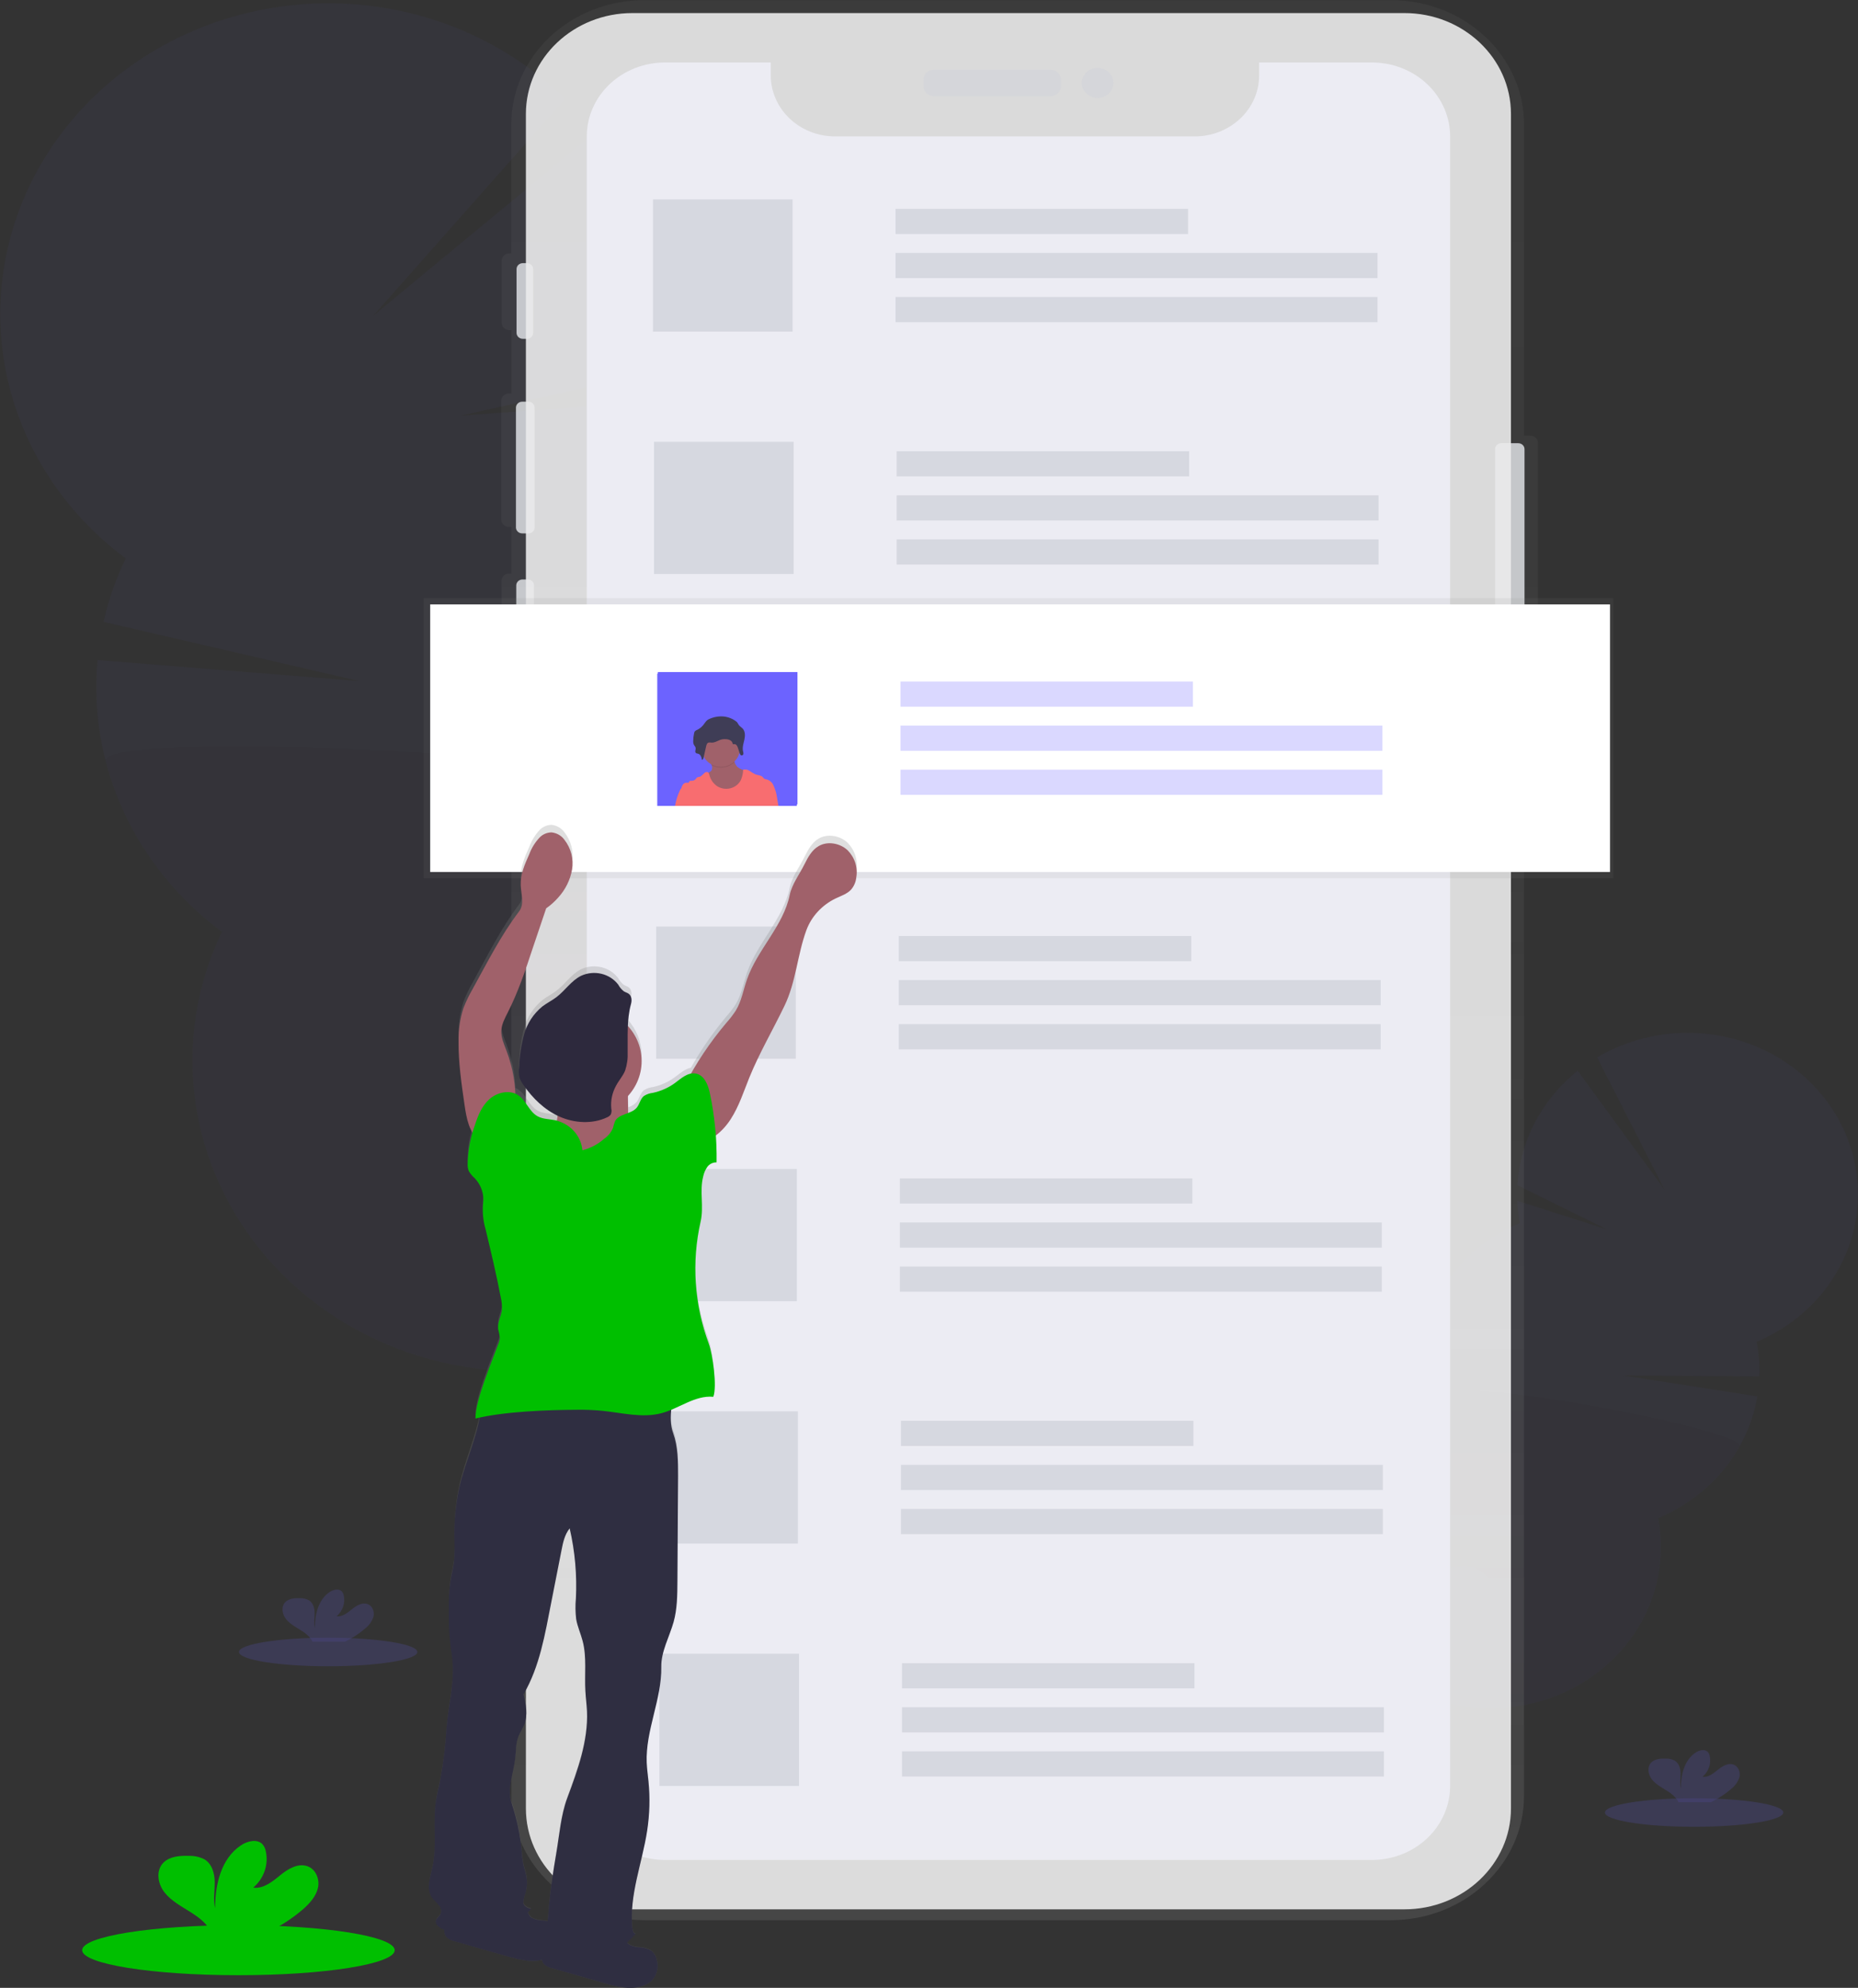 <svg width="187" height="200" viewBox="0 0 187 200" fill="none" xmlns="http://www.w3.org/2000/svg">
<rect x="0" y="0" width="187" height="200" fill="#333333" stroke="none"/>
<g clip-path="url(#clip0)">
<g opacity="0.2">
<path opacity="0.2" d="M138.905 182.541C138.737 182.838 138.543 183.121 138.325 183.387C136.398 182.105 134.438 180.845 132.445 179.609L132.575 179.367C133.036 178.524 133.726 177.812 134.574 177.305C135.674 176.664 136.914 176.524 137.935 177.045C138.955 177.565 139.524 178.607 139.585 179.823C139.616 180.77 139.381 181.708 138.905 182.541V182.541Z" fill="#3F3D56"/>
<path opacity="0.2" d="M141.589 177.774C142.801 175.607 142.367 173.14 140.62 172.264C138.872 171.388 136.473 172.434 135.261 174.6C134.049 176.767 134.483 179.234 136.23 180.11C137.978 180.987 140.377 179.941 141.589 177.774Z" fill="#3F3D56"/>
<path opacity="0.2" d="M144.272 172.979C145.484 170.813 145.05 168.346 143.302 167.469C141.555 166.593 139.156 167.639 137.944 169.806C136.732 171.972 137.166 174.439 138.913 175.316C140.66 176.192 143.06 175.146 144.272 172.979Z" fill="#3F3D56"/>
<path opacity="0.2" d="M146.954 168.185C148.167 166.018 147.733 163.551 145.985 162.675C144.238 161.798 141.838 162.844 140.626 165.011C139.414 167.178 139.848 169.645 141.596 170.521C143.343 171.398 145.742 170.352 146.954 168.185Z" fill="#3F3D56"/>
<path opacity="0.2" d="M149.634 163.393C150.846 161.226 150.413 158.759 148.665 157.883C146.918 157.007 144.518 158.053 143.306 160.219C142.094 162.386 142.528 164.853 144.276 165.729C146.023 166.606 148.422 165.56 149.634 163.393Z" fill="#3F3D56"/>
<path opacity="0.2" d="M152.969 123.044C152.822 122.306 152.73 121.56 152.694 120.81L161.747 123.695L152.719 119.248C152.85 117.038 153.456 114.876 154.5 112.896C155.544 110.916 157.004 109.158 158.79 107.731L167.538 119.708L160.746 106.387C162.742 105.204 164.974 104.423 167.303 104.093C169.632 103.762 172.008 103.889 174.283 104.466C176.557 105.043 178.682 106.057 180.525 107.446C182.368 108.834 183.889 110.567 184.993 112.536C186.098 114.506 186.762 116.669 186.945 118.892C187.128 121.115 186.826 123.35 186.056 125.458C185.287 127.565 184.068 129.5 182.475 131.142C180.881 132.784 178.948 134.097 176.795 135.001C177.019 136.15 177.111 137.319 177.07 138.487L163.32 138.383L176.872 140.497C176.414 143.162 175.261 145.676 173.519 147.813C171.776 149.95 169.499 151.642 166.892 152.735C167.466 155.734 167.138 158.825 165.944 161.656C164.75 164.486 162.74 166.941 160.142 168.74C157.544 170.539 154.464 171.61 151.254 171.83C148.043 172.05 144.832 171.411 141.988 169.984C139.144 168.558 136.781 166.403 135.169 163.765C133.557 161.127 132.762 158.112 132.874 155.067C132.986 152.021 134.001 149.067 135.803 146.541C137.605 144.016 140.121 142.022 143.063 140.786C142.378 137.203 142.984 133.506 144.784 130.288C146.585 127.07 149.475 124.518 152.991 123.041L152.969 123.044Z" fill="#6C63FF"/>
<path opacity="0.1" d="M175.076 145.492C173.28 148.713 170.389 151.266 166.87 152.738C167.444 155.737 167.116 158.828 165.922 161.658C164.728 164.488 162.718 166.943 160.12 168.743C157.522 170.542 154.442 171.613 151.232 171.833C148.021 172.053 144.81 171.413 141.966 169.987C139.122 168.561 136.759 166.405 135.147 163.767C133.535 161.129 132.74 158.115 132.852 155.069C132.964 152.024 133.979 149.069 135.781 146.544C137.583 144.019 140.099 142.024 143.041 140.789C142.376 137.329 175.978 143.88 175.076 145.492Z" fill="black"/>
</g>
<g opacity="0.2">
<path opacity="0.2" d="M59.675 161.885C59.838 162.514 60.058 163.128 60.332 163.721C64.569 162.185 68.855 160.709 73.189 159.294C73.15 159.128 73.112 158.956 73.067 158.774C72.628 156.993 71.695 155.355 70.364 154.029C68.635 152.342 66.391 151.519 64.232 152.019C62.073 152.519 60.483 154.225 59.766 156.469C59.226 158.234 59.194 160.104 59.675 161.885V161.885Z" fill="#3F3D56"/>
<path opacity="0.2" d="M65.905 158.475C69.604 157.62 71.644 153.211 70.462 148.627C69.28 144.044 65.324 141.021 61.625 141.876C57.926 142.731 55.885 147.14 57.067 151.724C58.249 156.307 62.206 159.33 65.905 158.475Z" fill="#3F3D56"/>
<path opacity="0.2" d="M63.286 148.33C66.985 147.475 69.026 143.066 67.844 138.482C66.662 133.898 62.705 130.876 59.006 131.731C55.307 132.586 53.267 136.995 54.449 141.579C55.631 146.162 59.587 149.185 63.286 148.33Z" fill="#3F3D56"/>
<path opacity="0.2" d="M60.671 138.184C64.37 137.329 66.411 132.92 65.229 128.337C64.047 123.753 60.09 120.731 56.391 121.586C52.693 122.441 50.652 126.85 51.834 131.433C53.016 136.017 56.972 139.04 60.671 138.184Z" fill="#3F3D56"/>
<path opacity="0.2" d="M58.056 128.042C61.755 127.187 63.796 122.778 62.614 118.194C61.432 113.61 57.475 110.588 53.776 111.443C50.078 112.298 48.037 116.707 49.219 121.291C50.401 125.874 54.358 128.897 58.056 128.042Z" fill="#3F3D56"/>
<path opacity="0.2" d="M63.08 44.538C63.712 43.225 64.246 41.871 64.678 40.487L46.377 41.817L65.451 37.545C66.308 33.36 66.254 29.055 65.292 24.891C64.331 20.727 62.483 16.793 59.86 13.329L37.552 31.78L56.874 9.952C53.737 6.856 49.96 4.404 45.78 2.75C41.599 1.096 37.103 0.274 32.573 0.335C28.042 0.397 23.573 1.341 19.444 3.108C15.316 4.875 11.615 7.428 8.573 10.608C5.532 13.788 3.214 17.527 1.764 21.592C0.314 25.656 -0.237 29.96 0.145 34.235C0.528 38.51 1.835 42.665 3.987 46.441C6.138 50.217 9.087 53.533 12.651 56.183C11.666 58.228 10.918 60.369 10.421 62.567L36.158 68.525L9.813 66.411C9.334 71.594 10.229 76.809 12.415 81.583C14.602 86.357 18.012 90.539 22.336 93.751C19.769 99.091 18.841 105.007 19.658 110.823C20.475 116.639 23.004 122.12 26.955 126.639C30.907 131.159 36.122 134.534 42.004 136.379C47.886 138.225 54.198 138.466 60.218 137.075C66.237 135.684 71.722 132.717 76.046 128.513C80.368 124.31 83.355 119.039 84.664 113.305C85.972 107.57 85.55 101.602 83.446 96.084C81.341 90.565 77.639 85.719 72.763 82.099C75.831 75.717 76.544 68.544 74.788 61.732C73.032 54.92 68.909 48.864 63.08 44.538V44.538Z" fill="#6C63FF"/>
<path opacity="0.1" d="M10.632 76.55C12.377 83.363 16.501 89.419 22.335 93.735C19.769 99.075 18.841 104.991 19.657 110.807C20.474 116.623 23.003 122.104 26.955 126.624C30.906 131.143 36.121 134.518 42.003 136.364C47.885 138.209 54.197 138.45 60.217 137.059C66.237 135.668 71.722 132.701 76.045 128.498C80.368 124.294 83.354 119.024 84.663 113.289C85.972 107.554 85.55 101.586 83.445 96.068C81.341 90.549 77.639 85.703 72.762 82.083C75.73 75.928 9.752 73.141 10.632 76.55Z" fill="black"/>
</g>
<path d="M154 43.826H153.387V12.512C153.387 5.607 147.383 0.014 139.978 0.014H64.867C57.461 0.014 51.458 5.612 51.458 12.512V25.492H51.411H51.279C51.072 25.491 50.872 25.568 50.724 25.705C50.577 25.843 50.492 26.03 50.49 26.227V32.476C50.492 32.672 50.577 32.86 50.724 32.998C50.872 33.135 51.072 33.212 51.279 33.21H51.425H51.472V39.592H51.23C51.127 39.592 51.026 39.61 50.931 39.647C50.835 39.683 50.749 39.737 50.676 39.805C50.603 39.873 50.545 39.954 50.505 40.044C50.465 40.133 50.444 40.229 50.443 40.327V52.276C50.445 52.472 50.528 52.66 50.676 52.798C50.823 52.936 51.022 53.013 51.23 53.012H51.472V57.699H51.263C51.16 57.698 51.058 57.716 50.963 57.753C50.867 57.789 50.78 57.843 50.707 57.911C50.634 57.979 50.575 58.061 50.535 58.15C50.495 58.24 50.474 58.336 50.474 58.434V70.5C50.474 70.597 50.495 70.693 50.535 70.783C50.575 70.873 50.634 70.954 50.707 71.022C50.78 71.09 50.867 71.144 50.963 71.18C51.058 71.217 51.16 71.235 51.263 71.234H51.472V180.694C51.472 187.599 57.475 193.192 64.881 193.192H139.975C147.381 193.192 153.384 187.594 153.384 180.694V67.245H154C154.207 67.246 154.407 67.17 154.555 67.032C154.703 66.894 154.787 66.707 154.789 66.511V44.56C154.787 44.364 154.703 44.176 154.555 44.039C154.407 43.901 154.207 43.825 154 43.826Z" fill="url(#paint0_linear)"/>
<g opacity="0.9">
<path opacity="0.9" d="M152.807 44.593H151.104C150.756 44.593 150.475 44.86 150.475 45.189V67.124C150.475 67.453 150.756 67.72 151.104 67.72H152.807C153.154 67.72 153.436 67.453 153.436 67.124V45.189C153.436 44.86 153.154 44.593 152.807 44.593Z" fill="#E5E7EB"/>
<path opacity="0.9" d="M53.023 26.476H52.618C52.271 26.476 51.989 26.743 51.989 27.072V33.493C51.989 33.822 52.271 34.089 52.618 34.089H53.023C53.37 34.089 53.653 33.822 53.653 33.493V27.072C53.653 26.743 53.37 26.476 53.023 26.476Z" fill="#E5E7EB"/>
<path opacity="0.9" d="M53.174 40.414H52.558C52.21 40.414 51.928 40.681 51.928 41.01V53.069C51.928 53.398 52.21 53.665 52.558 53.665H53.174C53.522 53.665 53.804 53.398 53.804 53.069V41.01C53.804 40.681 53.522 40.414 53.174 40.414Z" fill="#E5E7EB"/>
<path opacity="0.9" d="M53.114 58.302H52.589C52.241 58.302 51.959 58.569 51.959 58.899V71.072C51.959 71.401 52.241 71.668 52.589 71.668H53.114C53.462 71.668 53.744 71.401 53.744 71.072V58.899C53.744 58.569 53.462 58.302 53.114 58.302Z" fill="#E5E7EB"/>
<path opacity="0.9" d="M141.35 1.315H63.651C57.73 1.315 52.929 5.86 52.929 11.467V181.948C52.929 187.555 57.73 192.1 63.651 192.1H141.35C147.272 192.1 152.072 187.555 152.072 181.948V11.467C152.072 5.86 147.272 1.315 141.35 1.315Z" fill="white"/>
<path opacity="0.9" d="M105.721 7.012H94.003C93.415 7.012 92.939 7.463 92.939 8.02V8.666C92.939 9.222 93.415 9.673 94.003 9.673H105.721C106.309 9.673 106.785 9.222 106.785 8.666V8.02C106.785 7.463 106.309 7.012 105.721 7.012Z" fill="#E5E7EB"/>
<path opacity="0.9" d="M110.47 9.853C111.351 9.853 112.065 9.177 112.065 8.343C112.065 7.509 111.351 6.833 110.47 6.833C109.589 6.833 108.875 7.509 108.875 8.343C108.875 9.177 109.589 9.853 110.47 9.853Z" fill="#E5E7EB"/>
</g>
<path d="M138.077 6.286H126.728V7.588C126.728 9.215 126.044 10.777 124.828 11.927C123.612 13.078 121.963 13.725 120.244 13.725H84.059C82.34 13.725 80.691 13.078 79.475 11.927C78.259 10.777 77.576 9.215 77.575 7.588V6.286H66.927C64.839 6.286 62.836 7.071 61.359 8.469C59.883 9.867 59.053 11.763 59.053 13.74V179.677C59.053 181.654 59.883 183.55 61.359 184.948C62.836 186.346 64.839 187.132 66.927 187.132H138.077C140.166 187.132 142.168 186.346 143.645 184.948C145.121 183.55 145.951 181.654 145.951 179.677V13.74C145.951 11.763 145.121 9.867 143.645 8.469C142.168 7.071 140.166 6.286 138.077 6.286V6.286Z" fill="#ECECF3"/>
<path d="M23.997 198.729C32.682 198.729 39.724 197.602 39.724 196.211C39.724 194.821 32.682 193.693 23.997 193.693C15.311 193.693 8.269 194.821 8.269 196.211C8.269 197.602 15.311 198.729 23.997 198.729Z" fill="#00BF00"/>
<path d="M30.5 192.092C31.174 191.499 31.806 190.79 31.999 189.949C32.191 189.108 31.812 188.077 30.951 187.767C29.989 187.418 28.96 188.048 28.182 188.686C27.404 189.324 26.507 190.053 25.487 189.918C26.014 189.467 26.408 188.893 26.63 188.254C26.852 187.615 26.895 186.932 26.755 186.273C26.711 186.001 26.589 185.746 26.403 185.536C25.869 184.994 24.901 185.226 24.261 185.653C22.228 187.007 21.659 189.624 21.648 191.98C21.442 191.129 21.615 190.243 21.61 189.376C21.604 188.509 21.354 187.538 20.578 187.069C20.093 186.824 19.549 186.704 19 186.721C18.087 186.689 17.075 186.775 16.445 187.408C15.667 188.189 15.87 189.514 16.544 190.381C17.218 191.249 18.246 191.79 19.192 192.389C19.91 192.845 20.639 193.376 21.081 194.097C21.14 194.194 21.187 194.296 21.222 194.402H26.95C28.238 193.786 29.432 193.009 30.5 192.092V192.092Z" fill="#00BF00"/>
<g opacity="0.4">
<path opacity="0.4" d="M170.506 183.796C175.463 183.796 179.481 183.153 179.481 182.359C179.481 181.565 175.463 180.922 170.506 180.922C165.548 180.922 161.53 181.565 161.53 182.359C161.53 183.153 165.548 183.796 170.506 183.796Z" fill="#6C63FF"/>
<path opacity="0.4" d="M174.215 180.008C174.625 179.692 174.924 179.266 175.073 178.787C175.183 178.3 174.963 177.716 174.474 177.539C173.924 177.341 173.338 177.701 172.893 178.06C172.447 178.419 171.938 178.841 171.355 178.763C171.657 178.505 171.882 178.178 172.009 177.812C172.136 177.447 172.16 177.057 172.078 176.68C172.054 176.525 171.984 176.38 171.878 176.261C171.573 175.951 171.02 176.084 170.657 176.326C169.496 177.107 169.172 178.594 169.163 179.937C169.048 179.453 169.147 178.948 169.144 178.451C169.141 177.953 168.996 177.409 168.553 177.133C168.277 176.994 167.967 176.926 167.654 176.935C167.131 176.917 166.554 176.966 166.193 177.326C165.751 177.776 165.866 178.529 166.251 179.024C166.636 179.518 167.222 179.828 167.764 180.169C168.195 180.414 168.563 180.747 168.842 181.143C168.875 181.198 168.902 181.257 168.921 181.318H172.194C172.927 180.969 173.607 180.529 174.215 180.008V180.008Z" fill="#6C63FF"/>
</g>
<g opacity="0.4">
<path opacity="0.4" d="M33.028 167.645C37.985 167.645 42.004 167.001 42.004 166.207C42.004 165.414 37.985 164.77 33.028 164.77C28.07 164.77 24.052 165.414 24.052 166.207C24.052 167.001 28.07 167.645 33.028 167.645Z" fill="#6C63FF"/>
<path opacity="0.4" d="M36.74 163.856C37.15 163.54 37.449 163.113 37.595 162.632C37.705 162.148 37.488 161.565 36.996 161.388C36.446 161.19 35.86 161.549 35.417 161.909C34.974 162.268 34.46 162.69 33.88 162.612C34.18 162.353 34.405 162.025 34.532 161.66C34.658 161.295 34.683 160.905 34.603 160.528C34.577 160.373 34.508 160.228 34.403 160.107C34.097 159.799 33.544 159.932 33.179 160.174C32.018 160.956 31.694 162.44 31.688 163.783C31.57 163.299 31.669 162.794 31.666 162.297C31.663 161.799 31.52 161.255 31.078 160.995C30.801 160.853 30.49 160.784 30.176 160.794C29.656 160.776 29.076 160.825 28.718 161.187C28.276 161.638 28.391 162.39 28.776 162.885C29.161 163.38 29.747 163.687 30.286 164.031C30.718 164.274 31.087 164.607 31.364 165.005C31.397 165.06 31.424 165.119 31.446 165.179H34.716C35.45 164.826 36.131 164.381 36.74 163.856Z" fill="#6C63FF"/>
</g>
<path d="M79.769 20.062H65.719V33.365H79.769V20.062Z" fill="#D6D8E0"/>
<path d="M119.573 21.013H90.137V23.547H119.573V21.013Z" fill="#D6D8E0"/>
<path d="M138.639 25.447H90.137V27.981H138.639V25.447Z" fill="#D6D8E0"/>
<path d="M138.639 29.881H90.137V32.415H138.639V29.881Z" fill="#D6D8E0"/>
<path d="M79.876 44.45H65.827V57.753H79.876V44.45Z" fill="#D6D8E0"/>
<path d="M119.68 45.4H90.244V47.934H119.68V45.4Z" fill="#D6D8E0"/>
<path d="M138.746 49.835H90.244V52.368H138.746V49.835Z" fill="#D6D8E0"/>
<path d="M138.746 54.266H90.244V56.8H138.746V54.266Z" fill="#D6D8E0"/>
<path d="M79.984 68.837H65.934V82.14H79.984V68.837Z" fill="#D6D8E0"/>
<path d="M119.79 69.785H90.354V72.319H119.79V69.785Z" fill="#D6D8E0"/>
<path d="M138.856 74.219H90.354V76.753H138.856V74.219Z" fill="#D6D8E0"/>
<path d="M138.856 78.654H90.354V81.187H138.856V78.654Z" fill="#D6D8E0"/>
<path d="M80.091 93.222H66.041V106.525H80.091V93.222Z" fill="#D6D8E0"/>
<path d="M119.897 94.173H90.461V96.706H119.897V94.173Z" fill="#D6D8E0"/>
<path d="M138.963 98.607H90.461V101.141H138.963V98.607Z" fill="#D6D8E0"/>
<path d="M138.963 103.041H90.461V105.575H138.963V103.041Z" fill="#D6D8E0"/>
<path d="M80.201 117.61H66.151V130.913H80.201V117.61Z" fill="#D6D8E0"/>
<path d="M120.005 118.56H90.569V121.094H120.005V118.56Z" fill="#D6D8E0"/>
<path d="M139.07 122.994H90.569V125.528H139.07V122.994Z" fill="#D6D8E0"/>
<path d="M139.07 127.429H90.569V129.962H139.07V127.429Z" fill="#D6D8E0"/>
<path d="M80.308 141.997H66.258V155.3H80.308V141.997Z" fill="#D6D8E0"/>
<path d="M120.112 142.948H90.676V145.481H120.112V142.948Z" fill="#D6D8E0"/>
<path d="M139.178 147.382H90.676V149.915H139.178V147.382Z" fill="#D6D8E0"/>
<path d="M139.178 151.816H90.676V154.35H139.178V151.816Z" fill="#D6D8E0"/>
<path d="M80.415 166.385H66.366V179.687H80.415V166.385Z" fill="#D6D8E0"/>
<path d="M120.219 167.335H90.783V169.868H120.219V167.335Z" fill="#D6D8E0"/>
<path d="M139.285 171.769H90.783V174.303H139.285V171.769Z" fill="#D6D8E0"/>
<path d="M139.285 176.204H90.783V178.737H139.285V176.204Z" fill="#D6D8E0"/>
<path d="M162.376 60.175H42.628V88.361H162.376V60.175Z" fill="url(#paint1_linear)"/>
<path d="M162.041 60.81H43.296V87.731H162.041V60.81Z" fill="white"/>
<path d="M80.259 67.619H66.209V80.922H80.259V67.619Z" fill="#6C63FF"/>
<g opacity="0.5">
<path opacity="0.5" d="M120.065 68.569H90.629V71.103H120.065V68.569Z" fill="#6C63FF"/>
<path opacity="0.5" d="M139.131 73.004H90.629V75.537H139.131V73.004Z" fill="#6C63FF"/>
<path opacity="0.5" d="M139.131 77.438H90.629V79.971H139.131V77.438Z" fill="#6C63FF"/>
</g>
<path d="M85.299 84.778C84.552 84.078 83.308 83.846 82.409 84.361C81.711 84.76 81.326 85.502 80.974 86.202C80.46 87.244 79.706 88.218 79.475 89.343C78.84 92.444 76.233 94.852 75.188 97.849C74.814 98.919 74.638 100.068 74.046 101.044C73.767 101.472 73.454 101.879 73.112 102.263C71.758 103.879 70.562 105.607 69.537 107.426C68.942 107.535 68.415 108.012 67.909 108.384C67.26 108.862 66.509 109.198 65.709 109.371C65.386 109.407 65.077 109.514 64.806 109.684C64.427 109.983 64.375 110.522 64.067 110.884C63.843 111.121 63.559 111.3 63.242 111.405C63.242 111.314 63.228 111.222 63.225 111.129C63.212 110.647 63.203 110.163 63.203 109.678C64.09 108.69 64.576 107.434 64.573 106.137C64.57 104.84 64.078 103.586 63.187 102.601C63.208 101.847 63.314 101.097 63.503 100.365C63.599 100.008 63.586 99.57 63.28 99.339C63.129 99.227 62.934 99.185 62.772 99.078C62.543 98.895 62.356 98.67 62.221 98.417C61.814 97.87 61.215 97.479 60.53 97.314C59.846 97.148 59.121 97.219 58.487 97.513C57.494 98.008 56.892 98.998 56.012 99.669C55.561 100.013 55.041 100.271 54.59 100.617C53.688 101.363 53.046 102.351 52.751 103.45C52.461 104.545 52.294 105.665 52.25 106.793C52.203 107.132 52.217 107.475 52.291 107.809C52.38 108.088 52.517 108.352 52.696 108.59C53.534 109.881 54.711 110.945 56.114 111.676C56.119 111.742 56.119 111.809 56.114 111.876C56.114 111.98 56.078 112.082 56.053 112.186L55.894 112.144C55.305 112.019 54.67 112.035 54.142 111.756C53.24 111.277 52.968 110.108 52.104 109.572C52.031 109.527 51.954 109.487 51.873 109.454C51.812 107.973 51.514 106.51 50.988 105.114C50.735 104.447 50.424 103.768 50.462 103.057C50.495 102.398 50.828 101.791 51.125 101.195C52.162 99.138 52.888 96.956 53.6 94.782C54.057 93.416 54.515 92.049 54.975 90.681C55.423 90.366 55.828 90.001 56.182 89.593C56.916 88.784 57.401 87.799 57.582 86.746C57.669 86.221 57.646 85.685 57.514 85.168C57.381 84.652 57.142 84.165 56.809 83.737C56.663 83.532 56.472 83.359 56.249 83.229C56.026 83.1 55.776 83.017 55.517 82.987C55.289 82.991 55.064 83.04 54.857 83.129C54.649 83.219 54.463 83.347 54.31 83.507C53.854 84 53.503 84.571 53.276 85.189C52.825 86.197 52.368 87.244 52.412 88.337C52.448 89.244 52.806 90.257 52.247 90.993C50.419 93.407 49.038 96.183 47.589 98.823C47.222 99.454 46.908 100.11 46.648 100.786C46.298 101.883 46.132 103.026 46.156 104.171C46.142 106.319 46.453 108.457 46.761 110.587C46.901 111.548 47.08 112.569 47.561 113.399C47.246 114.429 47.08 115.494 47.069 116.566C47.056 116.813 47.097 117.06 47.19 117.292C47.352 117.562 47.557 117.806 47.798 118.016C48.12 118.363 48.361 118.771 48.503 119.212C48.645 119.654 48.686 120.12 48.623 120.578C48.542 121.441 48.625 122.31 48.867 123.145C49.417 125.458 49.968 127.767 50.407 130.098C50.512 130.531 50.547 130.977 50.512 131.42C50.427 132.05 50.058 132.649 50.138 133.282C50.217 133.575 50.276 133.873 50.314 134.173C50.296 134.402 50.24 134.627 50.149 134.839C49.522 136.566 47.836 140.523 47.855 142.351L48.295 142.252C47.853 144.624 46.816 146.892 46.272 149.257C45.894 150.979 45.722 152.737 45.76 154.495C45.796 155.285 45.782 156.077 45.716 156.865C45.631 157.565 45.441 158.25 45.337 158.948C45.218 159.884 45.174 160.826 45.205 161.768C45.176 163.248 45.268 164.728 45.48 166.194C45.9 168.694 45.163 171.178 44.962 173.701C44.861 175.467 44.65 177.225 44.33 178.966C44.179 179.701 43.989 180.43 43.885 181.172C43.577 183.375 44.025 185.645 43.541 187.819C43.312 188.837 42.906 189.98 43.505 190.85C43.695 191.124 43.967 191.337 44.173 191.6C44.286 191.725 44.363 191.875 44.397 192.036C44.431 192.197 44.42 192.363 44.366 192.519C44.248 192.759 43.972 192.915 43.904 193.17C43.794 193.571 44.236 193.899 44.633 194.071L44.745 194.113C44.719 194.25 44.725 194.391 44.762 194.526C44.799 194.66 44.867 194.786 44.96 194.894C45.195 195.104 45.487 195.248 45.804 195.31L50.996 196.8C52.154 197.133 53.413 197.461 54.571 197.19C54.597 197.346 54.669 197.493 54.777 197.612C55.013 197.822 55.305 197.967 55.621 198.029L60.775 199.508C62.1 199.888 63.555 200.263 64.829 199.747C65.193 199.605 65.513 199.377 65.758 199.083C65.96 198.802 66.095 198.482 66.152 198.146C66.209 197.81 66.187 197.466 66.088 197.138C66.023 196.805 65.848 196.501 65.588 196.269C65.235 196.036 64.818 195.907 64.388 195.896C64.022 195.886 63.663 195.797 63.338 195.636C63.24 195.576 63.158 195.494 63.099 195.399C63.396 195.121 63.684 194.833 63.962 194.535C63.737 194.462 63.657 194.154 63.635 193.93C63.308 190.613 64.628 187.371 65.128 184.075C65.381 182.421 65.425 180.745 65.26 179.081C65.2 178.453 65.109 177.828 65.082 177.198C64.952 173.917 66.608 170.762 66.55 167.478C66.522 165.942 67.375 164.426 67.79 162.94C68.153 161.622 68.164 160.242 68.172 158.878L68.239 148.134C68.239 146.681 68.239 145.195 67.749 143.822C67.502 143.059 67.434 142.254 67.551 141.463C68.951 140.877 70.276 140.01 71.772 140.161C72.171 139.159 71.698 135.818 71.324 134.805C69.854 130.82 69.568 126.529 70.499 122.401C70.837 120.919 70.373 119.344 70.749 117.867C70.818 117.521 70.957 117.19 71.159 116.894C71.261 116.746 71.401 116.625 71.566 116.542C71.731 116.46 71.916 116.419 72.102 116.422C72.102 115.519 72.083 114.6 72.02 113.683C72.627 113.214 73.145 112.649 73.552 112.014C74.376 110.712 74.847 109.246 75.416 107.83C76.425 105.33 77.803 102.984 78.961 100.539C80.118 98.094 80.231 95.42 81.161 92.889C81.673 91.495 82.731 90.341 84.117 89.665C84.667 89.405 85.253 89.218 85.651 88.79C85.953 88.434 86.139 88.003 86.185 87.549C86.271 87.053 86.236 86.546 86.082 86.066C85.929 85.586 85.661 85.145 85.299 84.778V84.778ZM53.124 192.35C53.237 192.233 53.347 192.116 53.452 191.988C53.105 191.936 52.682 191.696 52.673 191.363C52.698 191.029 52.774 190.7 52.899 190.387C53.062 189.821 53.088 189.229 52.976 188.652C52.899 188.249 52.756 187.871 52.668 187.46C52.584 187.014 52.529 186.564 52.503 186.111C52.355 184.488 52.019 182.885 51.502 181.331C51.004 179.823 51.686 178.297 51.862 176.727C51.947 175.982 51.909 175.214 52.184 174.514C52.346 174.097 52.613 173.733 52.775 173.311C53.152 172.345 52.929 171.269 52.698 170.262C54.326 167.468 54.865 164.135 55.478 160.989C55.823 159.224 56.168 157.46 56.513 155.696C56.664 154.915 56.831 154.092 57.337 153.462C57.873 155.799 58.084 158.192 57.965 160.581C57.901 161.274 57.91 161.972 57.992 162.664C58.118 163.421 58.451 164.137 58.644 164.882C59.073 166.525 58.822 168.252 58.919 169.941C58.955 170.624 59.048 171.306 59.078 171.988C59.213 175.006 58.146 177.94 57.093 180.792C56.447 182.539 56.303 184.525 55.993 186.356C55.701 188.108 55.413 189.863 55.264 191.631C55.22 192.17 55.184 192.725 55.115 193.272C54.939 193.235 54.76 193.208 54.579 193.191C54.213 193.181 53.854 193.092 53.529 192.931C53.334 192.781 53.193 192.578 53.124 192.35V192.35Z" fill="url(#paint2_linear)"/>
<path d="M64.394 195.922C64.823 195.934 65.239 196.062 65.593 196.292C65.853 196.522 66.028 196.825 66.094 197.157C66.192 197.482 66.214 197.824 66.157 198.159C66.1 198.493 65.966 198.812 65.763 199.091C65.519 199.382 65.198 199.608 64.834 199.747C63.561 200.268 62.106 199.891 60.781 199.513L55.589 198.031C55.272 197.97 54.98 197.827 54.744 197.617C54.602 197.436 54.523 197.216 54.519 196.989C54.515 196.763 54.586 196.541 54.722 196.355C55.002 195.987 55.382 195.7 55.822 195.524C57.439 194.779 59.26 194.607 61.047 194.576C61.707 194.563 62.356 194.428 62.804 194.91C63.041 195.17 63 195.446 63.355 195.667C63.676 195.826 64.031 195.913 64.394 195.922Z" fill="#2F2E41"/>
<path d="M54.585 193.217C55.014 193.226 55.43 193.354 55.784 193.584C56.042 193.816 56.217 194.118 56.284 194.449C56.383 194.774 56.405 195.116 56.348 195.451C56.291 195.785 56.156 196.104 55.954 196.383C55.709 196.675 55.389 196.902 55.025 197.042C53.752 197.563 52.297 197.183 50.971 196.805L45.779 195.324C45.462 195.263 45.17 195.12 44.935 194.91C44.792 194.728 44.713 194.508 44.709 194.281C44.706 194.055 44.777 193.833 44.913 193.647C45.192 193.279 45.572 192.991 46.013 192.816C47.63 192.071 49.448 191.9 51.224 191.868C51.882 191.868 52.533 191.72 52.981 192.202C53.218 192.462 53.177 192.741 53.532 192.959C53.857 193.12 54.218 193.208 54.585 193.217V193.217Z" fill="#2F2E41"/>
<path d="M59.095 139.867C56.036 139.576 52.959 139.494 49.888 139.622C49.685 139.62 49.483 139.65 49.291 139.711C48.614 139.971 48.51 140.81 48.444 141.497C48.185 144.275 46.89 146.866 46.244 149.592C45.866 151.304 45.694 153.051 45.733 154.8C45.768 155.581 45.754 156.364 45.688 157.144C45.603 157.841 45.413 158.521 45.309 159.227C45.191 160.156 45.147 161.093 45.177 162.028C45.149 163.497 45.241 164.966 45.452 166.421C45.873 168.905 45.136 171.368 44.935 173.878C44.833 175.632 44.622 177.379 44.303 179.109C44.151 179.839 43.962 180.562 43.857 181.299C43.549 183.489 43.997 185.747 43.513 187.905C43.285 188.915 42.878 190.051 43.477 190.915C43.667 191.189 43.94 191.399 44.146 191.66C44.258 191.783 44.336 191.933 44.369 192.093C44.403 192.253 44.392 192.419 44.338 192.574C44.22 192.811 43.945 192.967 43.876 193.22C43.766 193.618 44.209 193.946 44.605 194.115C47.589 195.389 51.436 194.49 53.449 192.045C53.102 191.993 52.679 191.756 52.671 191.426C52.696 191.093 52.772 190.766 52.896 190.454C53.059 189.893 53.086 189.303 52.973 188.731C52.896 188.332 52.753 187.949 52.665 187.546C52.581 187.103 52.526 186.656 52.5 186.207C52.352 184.594 52.016 183.002 51.499 181.458C51.002 179.961 51.684 178.445 51.859 176.883C51.945 176.146 51.906 175.381 52.181 174.686C52.343 174.272 52.61 173.904 52.773 173.49C53.149 172.53 52.926 171.465 52.696 170.462C54.324 167.684 54.862 164.374 55.476 161.25C55.82 159.497 56.165 157.743 56.51 155.99C56.661 155.209 56.829 154.399 57.335 153.772C57.87 156.094 58.081 158.472 57.962 160.846C57.899 161.53 57.909 162.218 57.989 162.901C58.116 163.653 58.449 164.364 58.641 165.106C59.07 166.736 58.82 168.452 58.916 170.131C58.952 170.808 59.045 171.485 59.075 172.165C59.21 175.162 58.143 178.078 57.09 180.909C56.444 182.645 56.301 184.619 55.99 186.437C55.699 188.179 55.41 189.921 55.261 191.678C55.127 193.292 55.069 195.04 54.007 196.308C54.975 196.904 55.979 197.511 57.112 197.716C58.436 197.912 59.791 197.664 60.943 197.016C62.086 196.367 63.108 195.543 63.968 194.579C63.742 194.506 63.663 194.199 63.641 193.977C63.313 190.683 64.633 187.468 65.134 184.187C65.386 182.543 65.431 180.877 65.266 179.224C65.205 178.602 65.115 177.982 65.087 177.357C64.958 174.097 66.613 170.959 66.555 167.699C66.528 166.174 67.38 164.666 67.796 163.19C68.159 161.888 68.17 160.51 68.178 159.156L68.244 148.481C68.244 147.035 68.244 145.559 67.754 144.195C67.15 142.557 67.84 140.672 67.944 138.94C65.087 139.795 62.08 140.11 59.095 139.867V139.867Z" fill="#2F2E41"/>
<path d="M68.901 109.197C70.057 106.958 71.469 104.847 73.112 102.901C73.454 102.52 73.766 102.116 74.046 101.693C74.638 100.724 74.814 99.581 75.188 98.518C76.233 95.54 78.84 93.147 79.475 90.066C79.706 88.949 80.46 87.983 80.974 86.942C81.326 86.244 81.711 85.51 82.409 85.119C83.308 84.598 84.552 84.841 85.299 85.536C85.659 85.899 85.926 86.335 86.079 86.812C86.232 87.288 86.268 87.791 86.182 88.283C86.137 88.735 85.952 89.165 85.649 89.517C85.25 89.941 84.653 90.134 84.114 90.389C82.73 91.055 81.671 92.202 81.158 93.589C80.24 96.105 80.124 98.766 78.958 101.19C77.792 103.614 76.422 105.945 75.413 108.426C74.844 109.835 74.385 111.29 73.549 112.592C72.713 113.894 71.398 114.985 69.82 115.18C69.822 114.239 69.666 113.304 69.358 112.41C69.025 111.376 68.401 110.155 68.901 109.197Z" fill="#A0616A"/>
<path d="M51.873 111.139C51.944 109.298 51.641 107.462 50.982 105.728C50.729 105.064 50.419 104.39 50.457 103.684C50.49 103.031 50.823 102.427 51.12 101.836C52.157 99.792 52.883 97.623 53.595 95.462L54.97 91.389C55.417 91.076 55.822 90.714 56.177 90.309C56.91 89.506 57.394 88.527 57.577 87.481C57.664 86.959 57.64 86.425 57.508 85.912C57.375 85.398 57.136 84.914 56.804 84.489C56.657 84.285 56.466 84.113 56.243 83.985C56.02 83.857 55.77 83.776 55.511 83.747C55.283 83.751 55.058 83.799 54.851 83.888C54.643 83.978 54.457 84.107 54.304 84.268C53.849 84.756 53.497 85.324 53.27 85.939C52.819 86.939 52.363 87.981 52.407 89.064C52.443 89.965 52.8 90.97 52.242 91.702C50.413 94.1 49.032 96.857 47.583 99.479C47.217 100.105 46.903 100.757 46.643 101.43C46.292 102.521 46.126 103.658 46.151 104.799C46.137 106.934 46.447 109.056 46.755 111.173C46.948 112.496 47.206 113.938 48.265 114.818C49.368 113.493 50.474 112.186 51.873 111.139Z" fill="#A0616A"/>
<path d="M58.872 112.157C62.023 112.157 64.578 109.738 64.578 106.754C64.578 103.77 62.023 101.351 58.872 101.351C55.721 101.351 53.166 103.77 53.166 106.754C53.166 109.738 55.721 112.157 58.872 112.157Z" fill="#A0616A"/>
<path d="M56.1 112.444C55.962 113.423 55.41 114.295 54.871 115.139C54.544 115.659 54.131 116.214 53.496 116.271C55.148 117.094 56.883 117.755 58.677 118.245C59.287 118.439 59.928 118.536 60.572 118.534C61.117 118.496 61.65 118.366 62.147 118.151C63.235 117.7 64.2 117.02 64.969 116.162C65.738 115.305 66.291 114.294 66.586 113.204C65.876 113.222 65.167 113.171 64.468 113.05C64.078 112.983 63.657 112.873 63.429 112.569C63.27 112.303 63.196 112.001 63.214 111.696C63.187 110.795 63.187 109.895 63.214 108.994C61.812 108.908 60.406 109.072 59.067 109.475C58.517 109.645 57.967 109.85 57.404 109.983C57.057 110.064 56.103 109.983 55.847 110.173C55.459 110.462 56.202 111.78 56.1 112.444Z" fill="#A0616A"/>
<path d="M58.616 115.727C58.553 115.017 58.255 114.344 57.766 113.803C57.276 113.262 56.619 112.88 55.888 112.712C55.3 112.589 54.664 112.602 54.136 112.326C53.234 111.85 52.962 110.689 52.099 110.155C51.235 109.621 50.003 109.918 49.25 110.595C48.496 111.272 48.114 112.23 47.806 113.168C47.345 114.438 47.095 115.769 47.066 117.112C47.053 117.359 47.095 117.605 47.187 117.836C47.35 118.104 47.555 118.348 47.795 118.557C48.117 118.9 48.357 119.305 48.5 119.743C48.642 120.182 48.683 120.644 48.62 121.099C48.539 121.957 48.622 122.822 48.865 123.653C49.415 125.947 49.965 128.244 50.405 130.558C50.508 130.985 50.543 131.424 50.509 131.86C50.424 132.485 50.056 133.082 50.135 133.706C50.214 133.999 50.273 134.295 50.311 134.594C50.293 134.821 50.238 135.043 50.146 135.253C49.519 136.972 47.834 140.903 47.853 142.718C50.782 142.007 55.099 141.849 58.121 141.838C58.954 141.827 59.787 141.862 60.615 141.942C62.604 142.143 64.639 142.692 66.567 142.185C68.354 141.713 69.941 140.362 71.791 140.534C72.19 139.536 71.717 136.217 71.343 135.211C69.873 131.254 69.588 126.989 70.518 122.888C70.856 121.414 70.392 119.852 70.769 118.386C70.837 118.041 70.976 117.712 71.178 117.417C71.281 117.27 71.421 117.149 71.586 117.067C71.751 116.985 71.935 116.944 72.121 116.948C72.156 114.594 71.925 112.244 71.434 109.936C71.25 109.116 70.868 108.147 69.996 108.007C69.209 107.882 68.546 108.509 67.917 108.973C67.267 109.446 66.516 109.78 65.717 109.952C65.395 109.987 65.086 110.093 64.815 110.262C64.435 110.558 64.383 111.095 64.075 111.457C63.525 112.105 62.296 112.048 61.905 112.795C61.817 113.018 61.748 113.247 61.696 113.48C61.512 113.923 61.198 114.307 60.791 114.587C60.177 115.131 59.429 115.523 58.616 115.727V115.727Z" fill="#00BF00"/>
<path d="M63.508 101.01C63.605 100.654 63.591 100.229 63.286 99.99C63.135 99.878 62.939 99.836 62.777 99.729C62.548 99.547 62.361 99.323 62.227 99.07C61.816 98.526 61.214 98.138 60.529 97.974C59.843 97.811 59.119 97.883 58.484 98.177C57.492 98.669 56.889 99.654 56.009 100.32C55.558 100.664 55.038 100.919 54.587 101.26C53.686 102 53.044 102.983 52.748 104.078C52.459 105.166 52.292 106.281 52.25 107.403C52.203 107.739 52.217 108.081 52.291 108.413C52.381 108.688 52.518 108.947 52.696 109.181C53.6 110.483 54.799 111.668 56.298 112.337C57.797 113.006 59.62 113.118 61.099 112.418C61.248 112.359 61.376 112.261 61.468 112.136C61.553 111.946 61.572 111.736 61.523 111.535C61.445 110.74 61.612 109.94 62.004 109.233C62.279 108.712 62.689 108.264 62.912 107.723C63.114 107.119 63.201 106.486 63.17 105.853C63.192 104.221 63.074 102.588 63.508 101.01Z" fill="#2D293D"/>
<path d="M80.201 67.778H66.151V81.081H80.201V67.778Z" fill="#6C63FF"/>
<path d="M75.075 79.109C74.871 79.481 74.534 79.771 74.124 79.927C73.881 80.011 73.625 80.057 73.367 80.062C73.088 80.082 72.808 80.049 72.542 79.966C72.188 79.834 71.885 79.605 71.671 79.307C71.459 79.01 71.289 78.688 71.165 78.349C71.081 78.18 71.046 77.993 71.063 77.808C71.17 77.795 71.274 77.763 71.369 77.712C71.463 77.662 71.546 77.594 71.613 77.513C71.652 77.432 71.674 77.344 71.676 77.254C71.679 77.165 71.662 77.076 71.626 76.993C71.61 76.941 71.594 76.891 71.574 76.844C71.533 76.73 71.39 76.513 71.489 76.417C71.588 76.321 71.819 76.323 71.91 76.284C72.179 76.132 72.466 76.011 72.765 75.922C73.036 75.888 73.312 75.905 73.576 75.972C73.612 75.978 73.647 75.99 73.678 76.008C73.713 76.036 73.739 76.072 73.752 76.112C73.829 76.29 73.873 76.485 73.934 76.667C73.987 76.858 74.091 77.033 74.236 77.175C74.362 77.276 74.504 77.357 74.657 77.414L75.025 77.573C75.09 77.598 75.149 77.634 75.199 77.68C75.246 77.743 75.274 77.817 75.281 77.894C75.35 78.309 75.277 78.735 75.075 79.109V79.109Z" fill="#A0616A"/>
<path opacity="0.1" d="M73.931 76.675C73.638 76.963 73.253 77.151 72.836 77.21C72.418 77.268 71.992 77.195 71.624 77C71.607 76.948 71.591 76.899 71.572 76.852C71.53 76.737 71.387 76.521 71.486 76.425C71.585 76.329 71.816 76.331 71.907 76.292C72.176 76.14 72.463 76.019 72.762 75.93C73.034 75.896 73.309 75.913 73.573 75.98C73.61 75.985 73.644 75.998 73.675 76.016C73.71 76.043 73.736 76.08 73.749 76.12C73.826 76.305 73.871 76.493 73.931 76.675Z" fill="black"/>
<path d="M72.556 77.151C73.61 77.151 74.465 76.342 74.465 75.344C74.465 74.346 73.61 73.537 72.556 73.537C71.502 73.537 70.647 74.346 70.647 75.344C70.647 76.342 71.502 77.151 72.556 77.151Z" fill="#A0616A"/>
<path d="M78.345 81.078H69.363C69.088 80.497 68.841 79.914 68.563 79.333C68.593 79.195 68.648 79.063 68.725 78.943C68.765 78.884 68.819 78.836 68.884 78.802C68.948 78.767 69.02 78.749 69.094 78.748C69.174 78.748 69.264 78.776 69.322 78.722C69.38 78.667 69.361 78.623 69.402 78.586C69.443 78.55 69.542 78.55 69.619 78.555C69.702 78.557 69.784 78.54 69.858 78.505C69.931 78.47 69.995 78.418 70.043 78.354C70.072 78.306 70.108 78.261 70.15 78.222C70.222 78.188 70.3 78.169 70.381 78.164C70.603 78.118 70.736 77.904 70.903 77.771C70.944 77.728 70.996 77.697 71.055 77.682C71.113 77.666 71.175 77.668 71.233 77.685C71.26 77.698 71.284 77.717 71.302 77.74C71.347 77.805 71.378 77.879 71.393 77.956C71.492 78.388 71.746 78.775 72.111 79.052C72.304 79.191 72.528 79.287 72.767 79.333C73.005 79.379 73.251 79.374 73.486 79.318C73.722 79.263 73.942 79.158 74.129 79.011C74.316 78.865 74.467 78.68 74.569 78.472C74.702 78.157 74.778 77.823 74.794 77.485C74.794 77.466 74.794 77.456 74.794 77.441C74.906 77.414 75.023 77.412 75.136 77.433C75.249 77.454 75.356 77.498 75.449 77.563C75.632 77.695 75.827 77.811 76.032 77.909C76.277 78 76.582 78 76.75 78.169C76.821 78.237 76.871 78.331 76.962 78.373C77.018 78.394 77.077 78.407 77.138 78.412C77.291 78.451 77.433 78.523 77.553 78.622C77.672 78.722 77.766 78.846 77.828 78.984C78.027 79.402 78.157 79.847 78.213 80.302L78.345 81.078Z" fill="#F86D70"/>
<path d="M71.239 72.413C71.106 72.514 70.993 72.638 70.906 72.777C70.742 73.033 70.513 73.246 70.24 73.397C70.126 73.435 70.022 73.496 69.935 73.576C69.893 73.638 69.865 73.707 69.856 73.78C69.8 74.032 69.771 74.29 69.77 74.548C69.76 74.678 69.783 74.808 69.836 74.928C69.891 75.037 69.996 75.131 70.015 75.251C70.019 75.346 70.008 75.44 69.982 75.532C69.969 75.58 69.972 75.631 69.99 75.677C70.008 75.724 70.041 75.764 70.084 75.792C70.134 75.809 70.185 75.82 70.238 75.826C70.513 75.883 70.606 76.191 70.647 76.443C70.741 76.443 70.782 76.337 70.804 76.253L71.079 75.042C71.112 74.912 71.162 74.759 71.302 74.714C71.398 74.695 71.497 74.695 71.594 74.714C71.973 74.746 72.292 74.467 72.663 74.389C72.783 74.368 72.905 74.361 73.026 74.368C73.318 74.368 73.659 74.496 73.722 74.753C73.722 74.795 73.739 74.847 73.78 74.868C73.822 74.88 73.867 74.88 73.909 74.868C74.093 74.85 74.203 75.048 74.258 75.209L74.451 75.8C74.481 75.889 74.531 75.995 74.632 76.006C74.679 76.006 74.724 75.989 74.759 75.96C74.793 75.931 74.816 75.891 74.822 75.847C74.826 75.759 74.813 75.671 74.784 75.587C74.693 75.201 74.833 74.805 74.918 74.418C75.004 74.029 75.017 73.584 74.731 73.285C74.627 73.178 74.489 73.097 74.393 72.983C74.297 72.868 74.253 72.746 74.159 72.639C73.786 72.329 73.32 72.136 72.826 72.087C72.274 72.041 71.721 72.154 71.239 72.413V72.413Z" fill="#3F3D56"/>
<g opacity="0.1">
<path opacity="0.1" d="M74.643 75.725C74.541 75.725 74.492 75.607 74.462 75.519L74.269 74.928C74.214 74.766 74.104 74.568 73.92 74.584C73.878 74.596 73.833 74.596 73.791 74.584C73.749 74.563 73.744 74.514 73.733 74.469C73.67 74.209 73.329 74.097 73.037 74.084C72.916 74.076 72.794 74.084 72.674 74.108C72.303 74.183 71.984 74.462 71.605 74.43C71.508 74.414 71.409 74.414 71.313 74.43C71.173 74.477 71.123 74.628 71.09 74.761C70.994 75.165 70.9 75.568 70.815 75.969C70.793 76.053 70.752 76.154 70.659 76.159C70.617 75.899 70.524 75.6 70.249 75.542C70.196 75.538 70.144 75.526 70.095 75.508C70.058 75.49 70.03 75.459 70.015 75.422C70.015 75.459 69.999 75.498 69.993 75.534C69.98 75.582 69.983 75.633 70.001 75.68C70.019 75.726 70.052 75.766 70.095 75.795C70.145 75.812 70.196 75.823 70.249 75.829C70.524 75.886 70.617 76.193 70.659 76.446C70.752 76.446 70.793 76.339 70.815 76.256C70.912 75.852 71.005 75.448 71.09 75.045C71.123 74.915 71.173 74.761 71.313 74.717C71.409 74.697 71.508 74.697 71.605 74.717C71.984 74.748 72.303 74.469 72.674 74.391C72.794 74.37 72.916 74.363 73.037 74.371C73.329 74.371 73.67 74.498 73.733 74.756C73.733 74.798 73.749 74.85 73.791 74.871C73.833 74.882 73.878 74.882 73.92 74.871C74.104 74.852 74.214 75.05 74.269 75.212L74.462 75.803C74.492 75.891 74.541 75.998 74.643 76.008C74.69 76.008 74.735 75.992 74.77 75.963C74.805 75.933 74.827 75.893 74.833 75.85C74.839 75.779 74.829 75.708 74.805 75.641C74.79 75.668 74.766 75.691 74.737 75.706C74.709 75.72 74.676 75.727 74.643 75.725V75.725Z" fill="black"/>
<path opacity="0.1" d="M70.015 74.975C69.996 74.855 69.891 74.761 69.836 74.652C69.8 74.578 69.779 74.499 69.773 74.418C69.773 74.462 69.773 74.503 69.773 74.548C69.763 74.678 69.785 74.808 69.839 74.928C69.883 75.016 69.96 75.094 69.999 75.188C70.018 75.119 70.023 75.046 70.015 74.975V74.975Z" fill="black"/>
<path opacity="0.1" d="M74.929 74.139C74.82 74.476 74.767 74.828 74.772 75.18C74.808 74.924 74.861 74.67 74.929 74.42C74.975 74.229 74.991 74.032 74.976 73.837C74.967 73.938 74.952 74.039 74.929 74.139Z" fill="black"/>
</g>
<path d="M70.081 81.078H67.939C68.033 80.532 68.202 80 68.442 79.495C68.461 79.443 68.492 79.396 68.533 79.357C68.541 79.348 68.552 79.34 68.563 79.333C68.626 79.287 68.714 79.268 68.783 79.224C68.852 79.18 68.86 79.133 68.923 79.115C69.161 79.109 69.398 79.146 69.622 79.224C69.685 79.231 69.747 79.246 69.806 79.268C69.945 79.341 70.05 79.463 70.097 79.607C70.279 80.073 70.141 80.578 70.081 81.078Z" fill="#F86D70"/>
</g>
<defs>
<linearGradient id="paint0_linear" x1="102.611" y1="193.197" x2="102.611" y2="0.001" gradientUnits="userSpaceOnUse">
<stop stop-color="#808080" stop-opacity="0.25"/>
<stop offset="0.54" stop-color="#808080" stop-opacity="0.12"/>
<stop offset="1" stop-color="#808080" stop-opacity="0.1"/>
</linearGradient>
<linearGradient id="paint1_linear" x1="44677.8" y1="9625.52" x2="44677.8" y2="6574.06" gradientUnits="userSpaceOnUse">
<stop stop-color="#808080" stop-opacity="0.25"/>
<stop offset="0.54" stop-color="#808080" stop-opacity="0.12"/>
<stop offset="1" stop-color="#808080" stop-opacity="0.1"/>
</linearGradient>
<linearGradient id="paint2_linear" x1="17989.3" y1="71383.6" x2="24726.9" y2="71383.6" gradientUnits="userSpaceOnUse">
<stop stop-color="#808080" stop-opacity="0.25"/>
<stop offset="0.54" stop-color="#808080" stop-opacity="0.12"/>
<stop offset="1" stop-color="#808080" stop-opacity="0.1"/>
</linearGradient>
<clipPath id="clip0">
<rect width="187" height="200" fill="white"/>
</clipPath>
</defs>
</svg>
